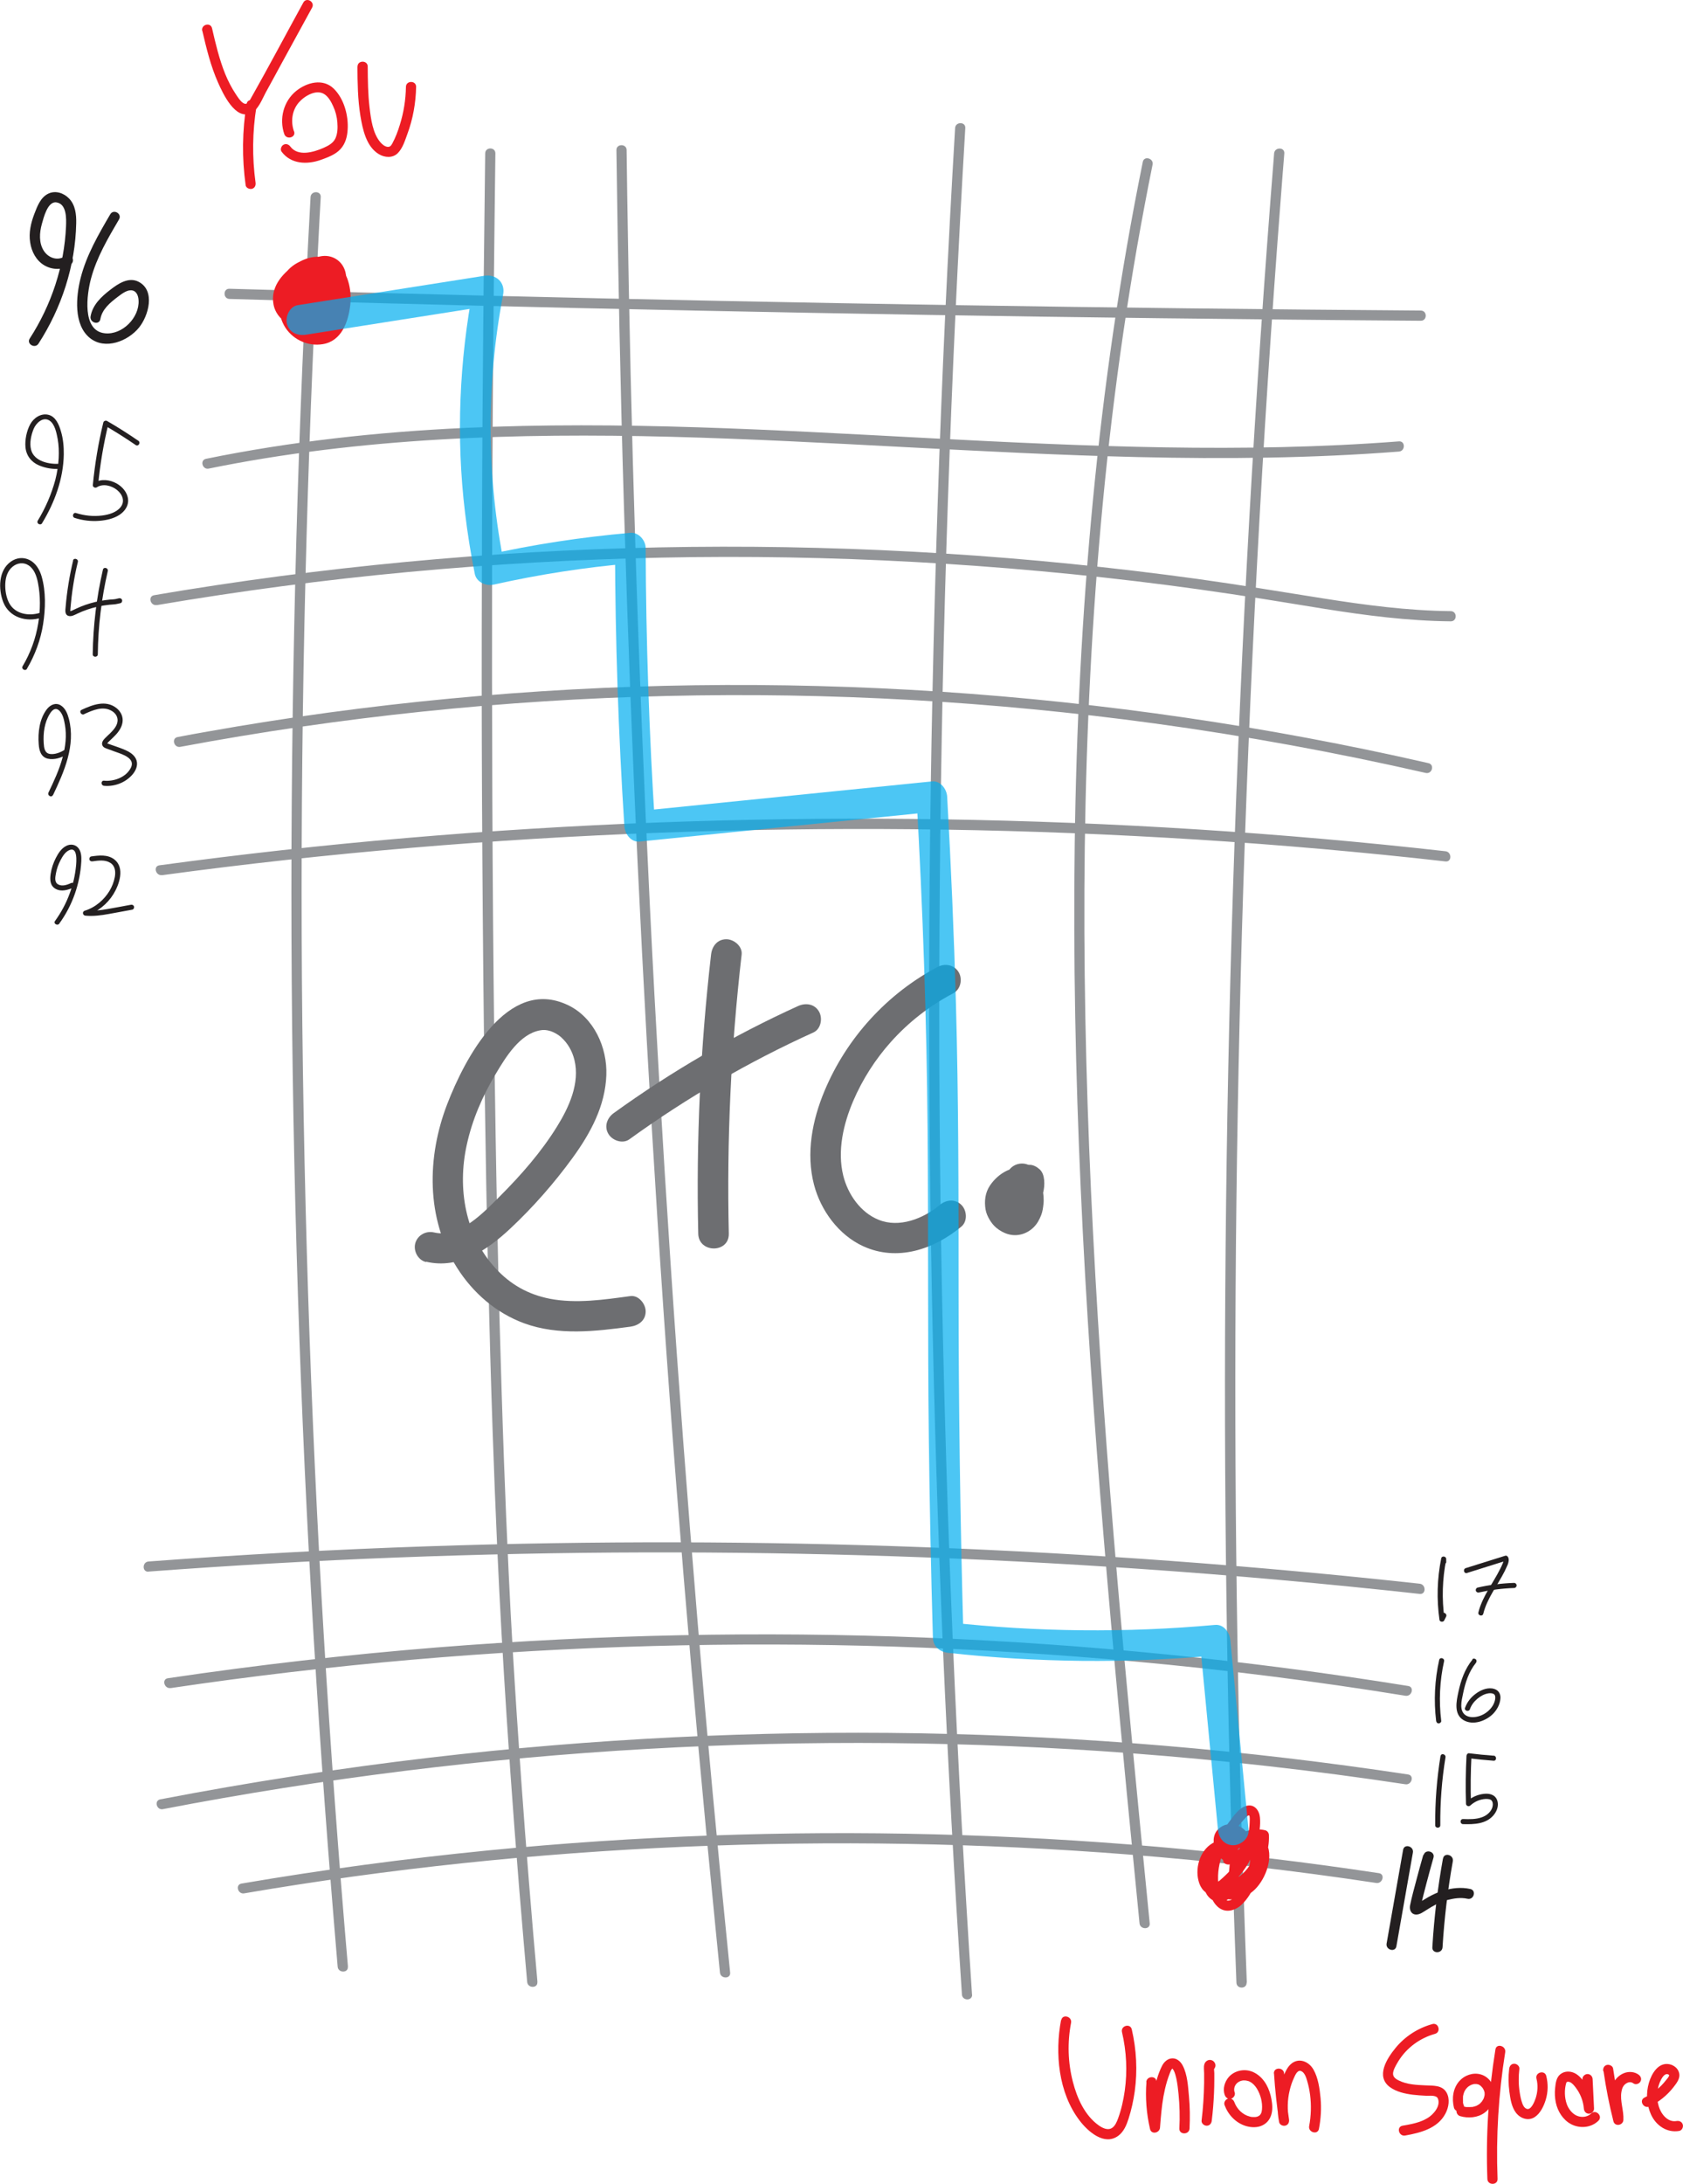 <?xml version="1.0" encoding="UTF-8"?>
<svg id="Layer_2" data-name="Layer 2" xmlns="http://www.w3.org/2000/svg" viewBox="0 0 165.18 214.19">
  <defs>
    <style>
      .cls-1 {
        fill: #6d6e71;
      }

      .cls-2 {
        fill: #231f20;
      }

      .cls-3 {
        fill: #ed1c24;
      }

      .cls-4 {
        fill: #00aeef;
      }

      .cls-5 {
        opacity: .7;
      }

      .cls-6 {
        fill: #939598;
      }
    </style>
  </defs>
  <g id="Layer_1-2" data-name="Layer 1">
    <g>
      <path class="cls-6" d="M34.15,192.89c-.93-10.75-1.71-21.51-2.36-32.28s-1.19-22.45-1.55-33.68-.59-23.42-.63-35.13.08-23.39.37-35.07.7-22.22,1.28-33.32c.07-1.36.14-2.72.22-4.08.04-.64-.96-.64-1,0-.61,11.12-1.08,22.24-1.39,33.37s-.49,23.18-.49,34.77c0,11.76.17,23.51.51,35.26s.81,22.66,1.45,33.97,1.36,21.5,2.25,32.24c.11,1.32.22,2.63.33,3.95.05.64,1.06.64,1,0h0Z"/>
      <path class="cls-6" d="M52.75,194.4c-.59-6.58-1.12-13.17-1.59-19.76-.3-4.23-.58-8.46-.83-12.69-.15-2.59-.29-5.18-.41-7.77-.17-3.57-.32-7.14-.45-10.72-.17-4.65-.31-9.31-.44-13.97-.16-5.91-.28-11.83-.38-17.74-.12-7.25-.2-14.5-.26-21.75-.06-7.78-.09-15.55-.1-23.33,0-6.82,0-13.64.04-20.47.04-8.21.11-16.42.21-24.64.03-2.17.05-4.35.08-6.52,0-.64-.99-.64-1,0-.11,8.48-.2,16.96-.26,25.44-.05,7.2-.07,14.4-.08,21.6s.01,14.56.06,21.85c.05,7.64.12,15.28.23,22.92.09,6.21.2,12.42.35,18.62.12,4.97.26,9.94.43,14.9.13,3.81.28,7.63.45,11.44.13,2.83.27,5.65.43,8.48s.32,5.37.49,8.05c.48,7.39,1.04,14.78,1.68,22.16.11,1.3.22,2.59.34,3.89.06.64,1.06.64,1,0h0Z"/>
      <path class="cls-6" d="M71.66,193.47c-1.18-11.61-2.26-23.22-3.23-34.85s-1.85-23.19-2.62-34.79-1.45-23.22-2.02-34.84-1.05-23.34-1.42-35.01-.64-23.27-.81-34.91c-.02-1.45-.04-2.9-.06-4.35,0-.64-1.01-.64-1,0,.15,11.68.39,23.36.74,35.04s.79,23.26,1.34,34.89,1.2,23.24,1.94,34.85,1.6,23.29,2.56,34.92,2,23.16,3.15,34.73c.14,1.44.29,2.88.43,4.32.06.63,1.07.64,1,0h0Z"/>
      <path class="cls-6" d="M95.4,195.63c-.75-11.34-1.37-22.7-1.86-34.06s-.86-23.28-1.09-34.93c-.23-11.96-.31-23.92-.24-35.88.07-12.31.29-24.62.67-36.93.38-12.27.91-24.53,1.6-36.79.08-1.49.17-2.99.26-4.48.04-.64-.96-.64-1,0-.73,12.25-1.3,24.52-1.71,36.78s-.68,24.61-.79,36.91c-.1,12-.06,24,.14,36,.19,11.72.52,23.45.99,35.16.46,11.36,1.05,22.72,1.77,34.06.09,1.38.18,2.76.27,4.15.04.64,1.04.64,1,0h0Z"/>
      <path class="cls-6" d="M112.84,188.64c-1.11-11.25-2.21-22.51-3.18-33.77-.97-11.29-1.8-22.59-2.38-33.91-.58-11.24-.9-22.5-.85-33.76.05-11.24.49-22.47,1.43-33.67s2.39-22.35,4.48-33.39c.25-1.33.51-2.66.78-3.99.13-.63-.84-.9-.96-.27-2.23,10.98-3.83,22.09-4.9,33.24s-1.63,22.4-1.78,33.63.08,22.58.59,33.86c.51,11.36,1.3,22.71,2.24,34.04s2.01,22.54,3.12,33.8c.14,1.4.28,2.8.41,4.19.06.63,1.06.64,1,0h0Z"/>
      <path class="cls-6" d="M122.37,194.46c-.43-11.15-.74-22.31-.92-33.47-.19-11.47-.25-22.94-.18-34.41s.28-23.46.62-35.19.85-24.12,1.49-36.18,1.41-23.9,2.33-35.83c.11-1.44.22-2.89.34-4.33.05-.64-.95-.64-1,0-.95,11.89-1.76,23.79-2.43,35.7s-1.21,24.15-1.6,36.24-.62,23.53-.73,35.3-.08,23.01.08,34.52c.15,11.2.43,22.4.83,33.59.05,1.35.1,2.71.15,4.06.02.64,1.02.64,1,0h0Z"/>
      <path class="cls-6" d="M22.52,29.32c15.2.45,30.41.83,45.62,1.14s30.42.57,45.63.75c8.56.1,17.12.19,25.68.25.64,0,.64-1,0-1-15.21-.11-30.42-.29-45.63-.53s-30.42-.55-45.62-.92c-8.56-.21-17.12-.44-25.68-.69-.64-.02-.64.98,0,1h0Z"/>
      <path class="cls-6" d="M20.48,45.96c14.92-3.04,30.21-3.51,45.39-3.12,15.28.4,30.53,1.63,45.82,1.99,8.54.2,17.09.12,25.61-.54.64-.05.64-1.05,0-1-15.32,1.18-30.69.49-46.01-.31-15.21-.8-30.45-1.72-45.68-1.01-8.52.4-17.03,1.32-25.39,3.03-.63.13-.36,1.09.27.96h0Z"/>
      <path class="cls-6" d="M15.39,59.35c8.19-1.39,16.43-2.48,24.7-3.25s16.58-1.24,24.89-1.41,16.54-.02,24.8.43,16.58,1.21,24.82,2.27c4.14.54,8.27,1.16,12.39,1.84s8.12,1.33,12.23,1.59c1.05.07,2.11.11,3.17.12.64,0,.64-.99,0-1-4.23-.04-8.43-.6-12.6-1.26s-8.18-1.33-12.28-1.9c-8.24-1.13-16.52-1.97-24.82-2.49s-16.61-.74-24.92-.65-16.62.49-24.9,1.2-16.46,1.71-24.63,3.02c-1.04.17-2.08.34-3.12.52-.63.11-.36,1.07.27.96h0Z"/>
      <path class="cls-6" d="M17.7,73.25c15.75-2.95,31.73-4.61,47.74-4.99s32,.53,47.84,2.69c8.95,1.22,17.84,2.85,26.65,4.86.63.14.89-.82.27-.96-7.91-1.81-15.88-3.3-23.9-4.47-7.95-1.16-15.95-2.01-23.97-2.54s-16.08-.74-24.13-.63-16.06.55-24.06,1.31-15.89,1.83-23.76,3.23c-.98.17-1.97.35-2.95.54-.63.12-.36,1.08.27.96h0Z"/>
      <path class="cls-6" d="M15.9,85.84c8.1-1.1,16.23-1.99,24.38-2.68s16.35-1.19,24.53-1.49,16.54-.42,24.82-.34,16.52.36,24.77.83,16.28,1.13,24.4,1.99c1.02.11,2.04.22,3.07.34.64.07.63-.93,0-1-8.14-.92-16.3-1.63-24.47-2.15s-16.58-.85-24.87-.98-16.55-.06-24.82.2-16.55.72-24.8,1.38-16.24,1.49-24.33,2.54c-.98.13-1.96.26-2.94.39-.63.09-.36,1.05.27.96h0Z"/>
      <path class="cls-6" d="M23.96,185.7c14.27-2.44,28.7-3.94,43.16-4.57,14.55-.63,29.14-.38,43.65.76,8.13.64,16.24,1.57,24.3,2.79.63.1.9-.87.27-.96-14.44-2.19-29.02-3.44-43.62-3.81-14.62-.37-29.27.15-43.83,1.58-8.1.8-16.17,1.88-24.19,3.25-.63.11-.36,1.07.27.96h0Z"/>
      <path class="cls-6" d="M15.99,177.44c15.7-3.02,31.59-5,47.55-5.91,15.82-.9,31.71-.76,47.51.43,8.99.68,17.96,1.69,26.88,3.04.63.1.9-.87.27-.96-15.88-2.41-31.92-3.76-47.98-4.04-16.01-.27-32.04.52-47.95,2.38-8.89,1.04-17.75,2.41-26.54,4.1-.63.12-.36,1.09.27.96h0Z"/>
      <path class="cls-6" d="M16.73,165.57c15.68-2.33,31.51-3.7,47.36-4.13,15.77-.43,31.57.08,47.29,1.52,8.89.81,17.75,1.93,26.56,3.36.63.1.9-.86.27-.96-15.73-2.54-31.61-4.12-47.53-4.75-15.93-.63-31.9-.3-47.79.97-8.83.71-17.64,1.72-26.41,3.02-.63.09-.36,1.06.27.96h0Z"/>
      <path class="cls-6" d="M14.57,154.14c16.2-1.21,32.45-1.84,48.7-1.88s32.5.5,48.71,1.62c9.14.63,18.26,1.45,27.36,2.45.64.07.63-.93,0-1-16.16-1.77-32.37-2.97-48.61-3.58-16.23-.61-32.49-.64-48.73-.09-9.15.31-18.29.81-27.42,1.49-.64.05-.64,1.05,0,1h0Z"/>
    </g>
    <g>
      <g>
        <path class="cls-2" d="M3.78,33.7c2.26-3.49,3.62-7.64,3.7-11.81.02-.85-.08-1.78-.7-2.42-.51-.53-1.31-.81-2.01-.49-.79.36-1.11,1.25-1.4,2-.34.89-.56,1.84-.41,2.79.13.9.59,1.79,1.4,2.26s1.84.47,2.59-.09c.51-.38.01-1.25-.5-.86-.73.55-1.67.26-2.15-.48-.5-.78-.43-1.78-.19-2.64.17-.6.56-2.23,1.42-2.11,1.03.14.98,1.61.95,2.35-.17,3.91-1.44,7.72-3.56,11-.35.54.52,1.04.86.5h0Z"/>
        <path class="cls-2" d="M10.82,21.02c-1.16,1.98-2.34,4.01-2.91,6.26-.45,1.78-.71,4.56.91,5.87,1.5,1.21,3.75.31,4.83-1.03.92-1.14,1.63-3.61-.04-4.48-1-.52-2.05.21-2.81.8-.87.67-1.71,1.46-1.91,2.59-.11.63.85.9.96.27.17-.97.95-1.61,1.7-2.18.35-.26.82-.64,1.28-.65.56,0,.75.53.77,1,.09,1.68-1.59,3.39-3.29,3.22-2.31-.22-1.78-3.87-1.38-5.36.56-2.09,1.67-3.97,2.75-5.81.33-.56-.54-1.06-.86-.5h0Z"/>
      </g>
      <g>
        <path class="cls-2" d="M2.65,65.58c.79-1.34,1.34-2.83,1.58-4.36s.28-3.19-.14-4.67c-.19-.66-.56-1.3-1.18-1.62s-1.3-.23-1.84.15c-1.23.86-1.25,2.7-.75,3.98.59,1.5,2.26,1.99,3.72,1.53.31-.1.18-.58-.13-.48-1.09.34-2.43.12-3.01-.96-.3-.57-.41-1.28-.38-1.92s.23-1.26.73-1.66c.46-.37,1.07-.45,1.57-.11.55.37.77,1.05.9,1.67.26,1.31.25,2.69.03,4.01-.24,1.48-.76,2.91-1.53,4.2-.16.28.27.53.43.25h0Z"/>
        <path class="cls-2" d="M7.18,54.97c-.36,1.5-.61,3.03-.74,4.57-.03.31-.1.76.29.87.3.08.59-.1.85-.22.65-.31,1.33-.54,2.02-.69.38-.09.77-.15,1.16-.19.19-.02.39-.02.58-.05.16-.02.31-.07.47-.1.13-.02.21-.19.17-.31-.04-.14-.17-.2-.31-.17-.12.02-.23.06-.35.08-.16.03-.32.03-.48.04-.34.03-.67.08-1,.14-.66.12-1.3.31-1.92.56-.3.12-.59.27-.88.4-.04.01-.09.03-.14.04-.04,0,.02-.02-.04,0,.02,0-.01-.02,0,0,.05.08.03,0,.04-.04,0-.1.01-.2.02-.3.06-.7.14-1.4.25-2.1.12-.8.28-1.6.47-2.38.08-.31-.41-.45-.48-.13h0Z"/>
        <path class="cls-2" d="M10.1,55.88c-.63,2.72-.96,5.5-1,8.29,0,.32.5.32.5,0,.03-2.75.36-5.48.98-8.16.07-.31-.41-.45-.48-.13h0Z"/>
      </g>
      <path class="cls-2" d="M5.2,77.99c1.1-2.31,2.24-4.89,1.56-7.49-.13-.49-.34-1.04-.8-1.32-.51-.31-1.04-.04-1.37.39-.72.95-.88,2.27-.79,3.42.04.61.21,1.26.89,1.42.64.15,1.36-.1,1.89-.43.27-.17.02-.6-.25-.43-.4.25-.93.46-1.41.4-.55-.07-.6-.61-.63-1.07-.06-.98.07-2.02.6-2.87.11-.18.26-.38.46-.45s.39.04.52.19c.32.35.42.88.5,1.33.19,1.06.06,2.15-.22,3.18-.32,1.21-.85,2.34-1.39,3.47-.14.29.29.54.43.25h0Z"/>
      <path class="cls-2" d="M8.26,70.04c.83-.38,1.86-.84,2.73-.3.33.2.57.54.55.95-.03.5-.4.9-.73,1.23-.17.17-.36.33-.52.5s-.34.4-.25.66c.08.22.28.29.48.36.28.1.57.21.85.31.64.23,1.95.62,1.47,1.56s-1.66,1.35-2.63,1.26c-.32-.03-.32.47,0,.5,1.01.1,2.08-.3,2.76-1.07.34-.38.59-.9.43-1.42-.14-.44-.52-.73-.92-.93-.5-.25-1.05-.41-1.57-.6-.08-.03-.17-.06-.25-.09-.02,0-.13-.03-.15-.06.02.04.07-.06.09-.08.05-.06.11-.11.16-.16.2-.2.42-.39.61-.6.36-.39.67-.88.67-1.43,0-.48-.25-.9-.62-1.19-1.05-.82-2.35-.31-3.41.18-.29.13-.04.57.25.43h0Z"/>
      <path class="cls-2" d="M5.82,90.58c1.29-1.77,2.04-3.91,2.16-6.1.02-.42,0-.89-.24-1.24-.29-.42-.81-.5-1.25-.27-.47.24-.78.73-1.01,1.18-.25.49-.43,1.02-.51,1.57s-.07,1.15.49,1.46,1.21.11,1.77-.14c.29-.13.04-.56-.25-.43-.38.17-.86.35-1.26.14s-.3-.71-.23-1.09c.08-.46.24-.9.46-1.31.19-.36.44-.78.83-.96.87-.4.72,1.15.68,1.56-.09.91-.3,1.82-.62,2.68-.35.96-.84,1.87-1.44,2.7-.19.26.24.51.43.25h0Z"/>
      <path class="cls-2" d="M9.08,84.48c.58-.08,1.23-.18,1.75.15.48.3.53.87.44,1.38-.18.98-.74,1.87-1.5,2.51-.43.36-.92.64-1.45.8-.28.09-.21.47.07.49.77.07,1.54-.03,2.3-.17s1.53-.28,2.29-.42c.13-.02.21-.19.17-.31-.04-.14-.17-.2-.31-.17-.75.14-1.49.28-2.24.41s-1.47.22-2.22.16l.07.49c1.11-.35,2.07-1.12,2.68-2.1.58-.94,1.15-2.59.09-3.41-.66-.5-1.51-.4-2.27-.29-.13.02-.21.19-.17.31.04.14.17.19.31.17h0Z"/>
      <g>
        <path class="cls-2" d="M4.12,51.33c1.24-2.03,2.1-4.36,2.14-6.76.01-.76-.06-1.54-.28-2.27-.19-.65-.51-1.45-1.24-1.62s-1.44.31-1.78.94-.53,1.52-.46,2.25c.08.83.58,1.46,1.34,1.78.64.27,1.38.39,2.08.33.32-.03.32-.53,0-.5-1.03.09-2.57-.2-2.87-1.37-.17-.65,0-1.43.25-2.04.23-.56.91-1.24,1.56-.82.53.35.69,1.23.8,1.8.11.62.13,1.25.1,1.87-.04.72-.15,1.44-.33,2.14-.38,1.41-.96,2.75-1.72,4-.17.28.26.53.43.25h0Z"/>
        <path class="cls-2" d="M13.56,43.22c-.99-.68-2.01-1.33-3.05-1.93-.14-.08-.33,0-.37.15-.49,2.02-.83,4.07-1.03,6.14-.02.19.23.31.38.22.61-.4,1.46-.18,2,.26s.8,1.12.34,1.69c-.42.52-1.16.73-1.8.81-.86.11-1.73.02-2.56-.24-.31-.1-.44.39-.13.48.78.25,1.62.35,2.44.28.68-.06,1.39-.21,1.97-.6.5-.34.88-.87.82-1.5-.06-.67-.55-1.24-1.12-1.56-.66-.37-1.54-.49-2.2-.06l.38.22c.19-2.02.53-4.03,1.01-6.01l-.37.15c1.04.61,2.06,1.25,3.05,1.93.27.18.52-.25.25-.43h0Z"/>
      </g>
    </g>
    <g>
      <g>
        <path class="cls-2" d="M137.71,181.43c-.54,3.06-1.08,6.13-1.62,9.19-.11.63.85.9.96.27.54-3.06,1.08-6.13,1.62-9.19.11-.63-.85-.9-.96-.27h0Z"/>
        <path class="cls-2" d="M139.69,181.93c-.24.82-.46,1.64-.68,2.47s-.45,1.65-.62,2.49c-.08.42.11.88.6.89.39,0,.71-.27,1.03-.46.64-.4,1.29-.79,2.03-.97.66-.16,1.3-.27,1.98-.12.63.14.9-.83.27-.96-.91-.2-1.8-.09-2.68.17-.51.15-1,.38-1.46.64-.23.13-.45.27-.67.4-.1.07-.21.13-.31.2-.06.04-.12.08-.18.11-.07.04.13,0-.01,0l.25.07h.02c.04.09.09.16.13.23,0,.11,0,.1.02-.03.01-.05.02-.1.04-.15.02-.1.05-.2.07-.3.05-.22.11-.43.16-.65.1-.41.21-.83.32-1.24.22-.84.45-1.68.69-2.52.18-.62-.79-.88-.96-.27h0Z"/>
        <path class="cls-2" d="M141.62,182.29c-.52,2.88-.87,5.78-1.04,8.7-.04.64.96.64,1,0,.17-2.83.51-5.65,1.01-8.44.11-.63-.85-.9-.96-.27h0Z"/>
      </g>
      <g>
        <path class="cls-2" d="M141.38,172.23c-.36,2.24-.54,4.51-.52,6.79,0,.32.5.32.5,0-.02-2.23.15-4.46.51-6.66.05-.31-.43-.45-.48-.13h0Z"/>
        <path class="cls-2" d="M146.6,172.2c-.81-.06-1.62-.14-2.42-.24-.14-.02-.24.13-.25.25-.08,1.56-.1,3.13-.05,4.69,0,.22.27.33.43.18.41-.38.94-.61,1.5-.64.24,0,.53,0,.64.24.1.2.07.44,0,.64-.16.44-.58.77-1.02.92-.59.21-1.23.19-1.84.17-.32,0-.32.49,0,.5,1.08.03,2.31,0,3.04-.93.31-.39.49-.93.31-1.42-.21-.55-.76-.68-1.3-.62-.64.07-1.23.34-1.7.77l.43.18c-.05-1.56-.03-3.13.05-4.69l-.25.25c.81.1,1.61.18,2.42.24.32.02.32-.48,0-.5h0Z"/>
      </g>
      <g>
        <path class="cls-2" d="M141.25,162.81c-.44,1.96-.54,3.98-.3,5.97.02.13.1.25.25.25.12,0,.27-.12.25-.25-.24-1.95-.15-3.92.28-5.84.07-.31-.41-.45-.48-.13h0Z"/>
        <path class="cls-2" d="M144.51,162.78c-.74.91-1.13,2.02-1.37,3.15-.2.92-.48,2.2.5,2.78.93.55,2.19.09,2.9-.62.35-.36.62-.83.7-1.33.05-.29.03-.59-.16-.83-.16-.2-.4-.3-.65-.33-.57-.07-1.15.19-1.59.52-.48.35-.85.82-1.05,1.38-.11.3.38.43.48.13.14-.4.4-.74.72-1.01s.7-.48,1.1-.54c.16-.02.36-.02.5.06.17.1.18.29.16.47-.05.39-.25.76-.52,1.04-.3.32-.68.56-1.1.68-.38.11-.84.14-1.2-.05-.77-.41-.48-1.48-.34-2.16.22-1.08.56-2.15,1.26-3.02.08-.1.1-.25,0-.35-.09-.09-.27-.11-.35,0h0Z"/>
      </g>
      <g>
        <path class="cls-2" d="M141.94,153.18v-.27c0-.28-.43-.35-.49-.07-.4,1.99-.46,4.03-.17,6.04.03.21.37.24.46.06.06-.13.13-.25.19-.38.14-.29-.29-.54-.43-.25-.06.13-.13.25-.19.38l.46.06c-.27-1.92-.21-3.88.17-5.78l-.49-.07v.27c0,.32.49.32.5,0h0Z"/>
        <path class="cls-2" d="M144,154.27l3.86-1.21-.31-.17c.07.17-.02.35-.09.51-.07.17-.15.34-.24.51-.17.34-.36.67-.56,1.01-.39.66-.8,1.31-1.12,2-.18.39-.34.8-.44,1.22-.08.31.4.45.48.13.38-1.53,1.4-2.78,2.1-4.17.1-.21.2-.42.29-.63.09-.23.15-.48.06-.71-.05-.12-.17-.22-.31-.17l-3.86,1.21c-.31.1-.18.58.13.48h0Z"/>
        <path class="cls-2" d="M145.15,156.19c1.13-.25,2.29-.4,3.45-.44.13,0,.25-.11.25-.25s-.11-.25-.25-.25c-1.2.04-2.41.19-3.58.46-.13.03-.21.18-.17.31.04.14.18.2.31.17h0Z"/>
      </g>
    </g>
    <g>
      <path class="cls-1" d="M41.83,123.75c3.21.75,6.02-1.16,8.25-3.25s4.28-4.42,6.09-6.9,3.23-5.14,3.34-8.15c.1-2.71-1.22-5.66-3.77-6.87-5.95-2.84-10.15,5.31-11.84,9.69-2.01,5.2-2.1,11.23.95,16.06,1.57,2.48,3.83,4.44,6.6,5.46,3.34,1.22,6.99.79,10.42.33.8-.11,1.5-.61,1.5-1.5,0-.73-.69-1.61-1.5-1.5-2.58.35-5.32.76-7.91.26-2.13-.42-3.87-1.4-5.33-2.99-2.97-3.23-3.76-7.83-2.82-12.1.54-2.48,1.55-4.8,2.85-6.97.99-1.67,2.36-3.9,4.33-4.26.36-.07.64-.05,1.04.07.3.09.77.35,1.02.58.68.61,1.11,1.37,1.33,2.26.55,2.27-.54,4.64-1.71,6.52-1.54,2.49-3.51,4.74-5.58,6.81-1.59,1.59-3.98,4.17-6.48,3.58-.79-.19-1.62.25-1.85,1.05-.21.76.26,1.66,1.05,1.85h0Z"/>
      <path class="cls-1" d="M61.76,111.75c5.66-4.09,11.72-7.61,18.08-10.49.74-.34.92-1.4.54-2.05-.44-.76-1.31-.87-2.05-.54-6.36,2.89-12.42,6.41-18.08,10.49-.66.47-.98,1.31-.54,2.05.38.65,1.39,1.01,2.05.54h0Z"/>
      <path class="cls-1" d="M69.79,93.62c-1.05,9.09-1.47,18.24-1.26,27.38.04,1.93,3.04,1.93,3,0-.21-9.14.21-18.3,1.26-27.38.09-.81-.76-1.5-1.5-1.5-.89,0-1.41.69-1.5,1.5h0Z"/>
      <path class="cls-1" d="M92.04,94.83c-4.97,2.62-8.94,6.97-11.11,12.15-1.21,2.88-1.84,6.13-1.04,9.21.66,2.53,2.42,4.94,4.83,6.04,3.35,1.53,6.94.31,9.64-1.93.62-.52.54-1.59,0-2.12-.62-.62-1.5-.52-2.12,0-1.63,1.36-4,2.28-6.02,1.45-1.76-.71-3-2.48-3.46-4.33-.6-2.44.02-5.08.99-7.34.9-2.09,2.15-4.05,3.67-5.75,1.75-1.96,3.81-3.56,6.14-4.79.72-.38.93-1.37.54-2.05-.42-.73-1.33-.92-2.05-.54h0Z"/>
      <path class="cls-1" d="M100.26,117.1s0-.08,0-.12l-.05.4c.01-.08.03-.15.06-.22l-.15.36c.03-.07.07-.13.12-.19l-.23.3c.05-.06.1-.11.16-.16l-.3.23c.1-.07.2-.13.31-.18l-.36.15c.11-.04.23-.07.35-.09l-.4.05c.11-.01.21-.01.32,0l-.4-.05c.09.01.17.04.26.07l-.36-.15c.07.03.13.07.2.12l-.3-.23c.05.04.09.09.14.14l-.23-.3c.05.08.1.16.13.24l-.15-.36c.05.14.09.29.11.44l-.05-.4c.04.33.05.67,0,1l.05-.4c-.03.23-.09.45-.18.66l.15-.36c-.06.12-.12.24-.2.35l.23-.3c-.07.09-.15.17-.24.25l.3-.23c-.08.06-.17.11-.26.15l.36-.15c-.09.04-.18.06-.28.08l.4-.05c-.09.01-.18.01-.27,0l.4.05c-.11-.02-.21-.04-.31-.08l.36.15c-.12-.05-.22-.11-.32-.19l.3.23c-.12-.09-.22-.2-.31-.31l.23.3c-.1-.13-.18-.28-.25-.43l.15.36c-.06-.16-.11-.32-.13-.48l.05.4c-.01-.13-.01-.26,0-.4l-.05.4c.02-.14.06-.27.12-.39l-.15.36c.07-.16.16-.31.27-.46l-.23.3c.12-.15.26-.29.42-.41l-.3.23c.22-.17.46-.3.71-.41l-.36.15c.35-.15.71-.24,1.08-.3l-.4.05c.07,0,.15-.02.22-.03l-1.5-1.5c.02.21.02.41,0,.62l.05-.4c-.04.26-.11.51-.21.75l.15-.36c-.1.22-.22.43-.37.63l.23-.3c-.15.19-.32.36-.51.52l.3-.23c-.18.14-.37.25-.58.34l.36-.15s-.07.03-.1.04l1.46.39s-.06-.06-.09-.1l.23.3c-.05-.07-.09-.14-.13-.22l.15.36c-.04-.09-.06-.18-.08-.28l.05.4c-.01-.11-.01-.22,0-.34l-.05.4c.02-.14.06-.28.11-.42l-.15.36c.06-.14.13-.26.22-.38l-.23.3c.08-.1.17-.2.27-.28l-.3.23c.09-.07.18-.13.29-.17l-.36.15c.09-.04.18-.06.28-.08l-.4.05c.1-.01.2-.01.29,0l-.4-.05s.09.02.13.03l-1.1-1.45c0,.15,0,.29-.03.44l.05-.4c-.04.27-.11.54-.22.79l.15-.36c-.1.23-.23.45-.38.66l.23-.3c-.1.13-.22.26-.34.38l2.36.3s-.03-.06-.04-.1l.15.36c-.06-.16-.11-.33-.14-.51l.05.4c-.03-.21-.03-.42,0-.63l-.05.4c.03-.23.09-.45.18-.66l-.15.36c.09-.19.19-.37.32-.54l-.23.3c.11-.14.23-.26.37-.37l-.3.23c.09-.07.19-.14.29-.19l-.36.15h.03c-.13.01-.27.03-.4.05h.03c-.13-.02-.27-.03-.4-.05h.02c-.12-.04-.24-.09-.36-.14h.02c-.1-.06-.2-.14-.3-.22l.02.02-.23-.3s.02.03.03.05l-.15-.36s.02.06.03.1l-.05-.4s0,.04,0,.07l.05-.4s0,.04-.02.06l.15-.36-.02.03.23-.3-.02.02.3-.23-.03.02.36-.15h-.03c.13,0,.27-.02.4-.04-.03,0-.06,0-.08,0l.4.05h-.04c.12.04.24.09.36.14-.03,0-.05-.02-.07-.04l.3.23s-.04-.04-.06-.06l.23.3s-.03-.05-.04-.08l.15.36s-.02-.06-.03-.09l.05.4s0-.06,0-.09l-.05.4s0-.06.02-.09c.22-.75-.27-1.67-1.05-1.85s-1.61.24-1.85,1.05.12,1.71.84,2.13c.93.54,2.18.08,2.47-.97.21-.74-.11-1.58-.78-1.97-.51-.29-1.12-.27-1.62.01-.22.12-.42.29-.61.44-.57.48-1,1.22-1.17,1.94-.09.38-.15.79-.11,1.18.05.55.16.96.4,1.46.19.42.67.66,1.1.72.48.06.91-.08,1.26-.41.9-.86,1.41-2.09,1.41-3.33,0-.65-.46-1.29-1.1-1.45-1.23-.31-2.45.31-3.08,1.38s-.56,2.44.31,3.36c.34.36.98.57,1.46.39.55-.21.96-.45,1.41-.82.33-.28.61-.63.84-1,.45-.73.71-1.67.63-2.52-.04-.39-.14-.78-.44-1.06-.28-.25-.67-.48-1.06-.44-.78.07-1.47.25-2.18.58-.66.32-1.22.83-1.63,1.43-.48.71-.58,1.54-.44,2.37.06.34.21.69.39.99s.39.57.65.79c.71.59,1.6.9,2.52.64.44-.12.85-.37,1.17-.69.34-.34.54-.72.72-1.16.14-.35.19-.71.23-1.09.03-.25.03-.5.01-.75-.04-.55-.13-1.05-.39-1.54-.19-.36-.52-.68-.88-.89-1.62-.92-3.9.25-3.91,2.16,0,.78.69,1.54,1.5,1.5s1.5-.66,1.5-1.5h0Z"/>
    </g>
    <g>
      <path class="cls-3" d="M29.67,28.99c-.19-.08-.11-.14.06.09l-.05-.05c-.1-.11-.07-.07.1.14,0-.04-.14-.29-.02-.01.11.25.02.02,0-.03-.08-.27,0,.38.02.1v-.07c.01-.16,0-.1-.02.18.02-.02.04-.14.04-.16.06-.15.04-.11-.05.12.03-.05.06-.1.09-.15l.05-.07c.09-.13.07-.1-.08.09.03-.01.1-.12.12-.13.12-.13.25-.26.38-.38.04-.04.09-.08.14-.12l.07-.06c.12-.1.1-.08-.08.06.03.02.42-.27.48-.31l.08-.04c.15-.07.11-.06-.11.04.06,0,.2-.07.26-.09.04-.01.34-.08.06-.02-.26.06,0,.02.06.01.31-.01-.36-.07-.06,0s-.3-.16-.05-.01c.14.08-.01.08-.11-.09.04.03.08.07.12.11.1.12.07.08-.08-.12.04.11.14.25.21.35-.21-.32-.08-.19-.03-.05.03.08.05.16.07.24.02.07.03.13.04.2v.04c.03.17.03.14,0-.09.04.04.02.26.03.31,0,.12,0,.24,0,.36,0,.09,0,.17,0,.26v.1c-.03.17-.02.14.01-.09.03.12-.07.38-.1.51-.02.07-.21.55-.18.58-.05-.06.15-.29.04-.1-.03.06-.06.11-.09.16-.09.13-.06.11.08-.08l-.06.07c-.11.11-.08.09.1-.06.01,0-.16.09-.16.09l.19-.08c-.06.02-.12.04-.18.05-.29.1.34.01.03,0-.05,0-.32-.03-.04.01s.01,0-.04-.01c-.07-.02-.16-.07-.23-.07.23.1.28.12.14.05-.04-.02-.07-.04-.11-.06-.05-.03-.12-.09-.17-.11l.17.14s-.08-.07-.12-.11c-.04-.04-.12-.16-.17-.18.02,0,.21.31.08.11-.04-.07-.09-.14-.13-.21l-.04-.07c-.07-.14-.05-.1.05.13,0-.06-.04-.12-.06-.18-.02-.06-.03-.12-.04-.18-.03-.16-.02-.12.01.12.04-.09,0-.35,0-.46,0-.33-.09.35,0,.03.02-.09.04-.18.07-.27.02-.07.05-.15.08-.22.06-.2-.18.33-.02.06.05-.08.09-.16.14-.24.02-.04.24-.37.09-.14s.03-.02.05-.05c.06-.07.12-.13.19-.19s.13-.12.2-.18c.13-.12.06.04-.09.07.06-.01.17-.12.22-.15.08-.05.15-.1.23-.14.05-.03.11-.06.16-.09.05-.03.11-.05.16-.08.15-.07.11-.05-.11.04.08-.02.19-.07.26-.1.21-.1-.04,0-.11,0-.37,0-.67-.21-.85-.51.14.23-.13-.37-.05-.1s0-.32-.02-.14c0,.06,0,.12,0,.18,0,.08-.03.17-.02.25.04-.25.04-.3.02-.14,0,.04-.02.09-.02.13-.03.16-.07.32-.12.47-.03.08-.07.17-.09.25.06-.3.11-.23.04-.12-.04.07-.08.15-.13.23l-.05.07c-.09.13-.06.1.08-.1-.05.02-.11.12-.15.16-.25.24.26-.14.02,0-.07.04-.14.08-.21.12-.25.15.28-.09.1-.04-.06.02-.13.04-.19.06-.28.09.38,0,.09,0-.04,0-.2.03-.23,0-.01-.01.41.1.17.02l-.07-.02c-.15-.05-.1-.02.14.07-.05-.02-.09-.05-.14-.07-.13-.09-.09-.05.12.1,0-.02-.1-.1-.11-.11l.14.19s-.05-.08-.08-.13c-.15-.23.1.35.03.08-.01-.05-.02-.1-.04-.15-.08-.27,0,.38.01.1,0-.07.02-.17,0-.23.05.27-.06.32-.01.13.02-.09.06-.17.08-.26-.06.34-.11.24-.01.08.02-.04.17-.28.03-.05-.13.21,0,0,.05-.04l.06-.06c.12-.1.08-.08-.11.07.12-.05.24-.16.36-.22l.08-.04c.14-.07.1-.05-.12.05.09,0,.23-.08.33-.1.06-.01.11-.03.17-.04l.08-.02c.16-.03.11-.02-.15.02.04,0,.2,0,.24,0-.13.04-.33-.06-.45-.12-.2-.11-.33-.3-.41-.51.11.28,0-.35-.01-.05-.01.21,0,.43,0,.64,0,.07,0,.26-.03.32l.03-.19c0,.05-.02.11-.03.16-.03.19-.08.38-.13.57-.04.15-.11.3-.14.45l.08-.19c-.02.06-.05.11-.08.16-.03.05-.06.1-.09.16-.09.13-.06.1.08-.09-.01,0-.13.13-.12.13-.12.1-.08.08.1-.08-.05.03-.1.06-.15.08l.2-.09c-.05.02-.11.03-.16.04l.23-.04c-.16,0-.11,0,.15.03-.29-.06.3.18.06.03.2.16.24.19.13.09.14.2.18.25.12.15-.1-.19.03-.08.03.11-.02-.05-.03-.1-.05-.15-.03-.16-.03-.1.02.16v-.08c0-.16,0-.11-.04.15.04-.06.05-.2.07-.27.07-.31-.17.29,0,.02.06-.09.1-.19.16-.28.04-.07.09-.13.13-.19.09-.13.07-.1-.06.08.04-.05.08-.1.13-.15.13-.15.26-.3.4-.44s.28-.28.43-.41c.07-.07.15-.13.23-.19.13-.1.1-.08-.08.06.14-.08.1-.07-.12.03l-1.29-.55-.15-.56s0,.1,0,.15c-.01.14,0,.1.02-.14-.07.15-.07.38-.12.55-.02.09-.05.18-.08.27-.03.09-.13.25-.13.35,0-.03.16-.33.04-.1-.06.11-.11.22-.17.33-.09.16-.2.32-.3.47-.18.27.23-.25,0,0-.04.05-.08.09-.12.14-.19.19-.06.13.41-.2h.8l-.07-.02.66.39-.05-.05.39.66c.02.28.03.33.03.16l-.02.21s.09-.45.04-.18c-.05.12-.05.12,0,0,.02-.04.05-.08.07-.13.05-.08.1-.16.16-.24.22-.31-.19.19,0-.01.04-.04.17-.15.18-.18l-.17.13s.09-.06.14-.09l-.21.09c.16-.04.11-.03-.17.02-.26-.05-.34-.06-.22-.02.11.03.05,0-.19-.08-.21-.12-.37-.35-.44-.58-.1-.35,0-.77.25-1.03.12-.12.26-.21.42-.25l-.07.02c.28-.03.34-.04.19-.04l.26.03c.22.1.26.12.12.04l-.07-.05c.19.15.22.17.11.06-.03-.03-.06-.06-.09-.1-.07-.08-.13-.16-.2-.24-.5-.61-1.61-.56-2.12,0-.59.65-.53,1.47,0,2.12s1.23,1.12,2.1,1.12c1.06,0,2.13-.91,2.07-2.02s-.99-2.01-2.11-1.99c-.99.02-1.69.62-2.25,1.38-.45.61-.81,1.39-.77,2.16.04.83.6,1.5,1.44,1.61.66.09,1.23-.25,1.64-.74.89-1.07,1.58-2.45,1.61-3.87.03-1.27-1.18-2.32-2.44-1.86-.72.26-1.33.84-1.85,1.4s-.96,1.13-1.25,1.8c-.35.84-.36,1.73.04,2.56s1.24,1.33,2.13,1.36c.82.03,1.65-.38,2.16-1s.8-1.34.96-2.1c.17-.82.25-1.67.12-2.51-.17-1.06-1.11-1.72-2.14-1.74-.71-.01-1.47.23-2.1.56-1.38.74-2.11,2.23-1.82,3.77.15.77.64,1.43,1.29,1.86s1.54.51,2.31.35c1.43-.3,2.42-1.55,2.79-2.9.18-.68.3-1.45.13-2.14-.28-1.14-1.34-1.81-2.5-1.56-.61.13-1.25.45-1.76.81-.63.44-1.15.94-1.57,1.59-.82,1.28-.94,3-.21,4.35s2.31,2.12,3.84,1.85c1.81-.31,2.47-2.17,2.66-3.77.16-1.35-.11-3.02-1.14-4-1.24-1.18-3.01-.95-4.31,0s-2.39,2.22-2.07,3.91c.13.7.64,1.44,1.3,1.73.39.17.73.27,1.16.15.35-.1.73-.36.9-.69.34-.65.23-1.72-.54-2.05h0Z"/>
      <g>
        <path class="cls-3" d="M19.86,3.03c.4,1.72.82,3.45,1.54,5.07.46,1.03,1.69,3.74,3.24,2.99.73-.36,1.07-1.33,1.43-2,.52-.95,1.04-1.89,1.55-2.84,1-1.83,2.01-3.67,3.01-5.5.31-.56-.55-1.07-.86-.5-1.72,3.13-3.39,6.29-5.15,9.4-.17.31-.36.71-.76.45-.3-.2-.51-.56-.71-.85-.42-.63-.76-1.3-1.05-2-.58-1.44-.94-2.96-1.29-4.48-.15-.63-1.11-.36-.96.27h0Z"/>
        <path class="cls-3" d="M24.2,10.19c-.43,2.65-.46,5.32-.09,7.98.04.27.38.41.62.35.29-.08.39-.35.35-.62-.34-2.47-.31-4.99.09-7.45.1-.63-.86-.9-.96-.27h0Z"/>
        <path class="cls-3" d="M28.85,12.88c-.33-.95-.2-2.04.47-2.82.54-.63,1.74-1.37,2.55-.8.39.27.64.74.83,1.16.23.49.37,1.04.41,1.58s.03,1.09-.19,1.57-.71.73-1.18.94c-.94.41-2.48.88-3.24-.13-.16-.22-.43-.32-.68-.18-.22.12-.34.47-.18.68.92,1.23,2.5,1.28,3.85.8.67-.24,1.44-.52,1.93-1.06s.66-1.22.7-1.91c.09-1.37-.35-3.03-1.37-4.02-1.06-1.03-2.64-.61-3.68.23-1.24,1-1.69,2.73-1.17,4.23.21.6,1.18.34.96-.27h0Z"/>
        <path class="cls-3" d="M35.08,6.51c.01,1.62.03,3.24.29,4.84.22,1.32.57,3.04,1.83,3.78.56.33,1.32.39,1.82-.09s.73-1.27.96-1.89c.55-1.48.83-3.06.86-4.63.01-.64-.99-.64-1,0-.02,1.27-.22,2.52-.6,3.73-.19.62-.42,1.24-.73,1.81-.12.22-.23.38-.5.34s-.51-.25-.68-.45c-.75-.87-.93-2.31-1.06-3.41-.16-1.33-.17-2.67-.18-4.01,0-.64-1-.64-1,0h0Z"/>
      </g>
    </g>
    <g>
      <path class="cls-3" d="M121.01,182.51c.25-.69.57-1.64,1.39-1.83.98-.23,1.19,1.01,1.09,1.7-.18,1.3-1.1,2.89-2.57,2.92-.58.01-1.2-.2-1.58-.65-.49-.59-.35-1.4.04-2,.46-.72,1.25-1.17,1.99-1.57s1.63-.82,2.51-.61l-.37-.48c.08,1.85-.97,3.78-2.7,4.54-.39.17-.92.31-1.33.12-.43-.2-.54-.73-.45-1.16.21-.97,1.34-1.62,2.15-2.02.35-.17,1.01-.55,1.34-.16.27.33.2.92.16,1.31-.11,1.04-.49,2.04-1.07,2.9-.23.35-.61.89-1.08.89s-.72-.6-.82-.98c-.26-.96-.19-2,.07-2.96.27-1.02.76-1.96,1.36-2.83.28-.41.59-.79.93-1.16.07-.07.4-.49.53-.42.09.05.05.57.05.64-.04,1.97-.94,3.89-2.37,5.22-.27.25-.84.85-1.24.86-.46,0-.54-.8-.54-1.14-.01-.86.5-2.11,1.49-2.19s.68,2.06.54,2.62c-.1.39-.3,1.21-.67,1.44-.54.33-.75-.73-.78-1.05-.09-1.06.28-2.16.99-2.96.31-.35.8-.83,1.31-.85.29-.01.54.16.41.45-.11.24-.41.5-.65.59-.57.2-.93-.51-1.02-.97-.1-.49.21-.79.69-.81s.8.31.95.73c.08.25.11.52.08.78,0,.09-.03.17-.05.26-.02.08-.04.16-.07.23-.07.11-.08.12-.02.04-.42-.49-1.12.22-.71.71.52.61,1.35.3,1.64-.35.28-.62.29-1.42.05-2.05-.47-1.24-2.11-1.86-3.13-.84-1.08,1.07,0,3.46,1.53,3.31.72-.07,1.45-.68,1.7-1.35.27-.72-.2-1.45-.92-1.66-1.5-.44-2.9,1.34-3.39,2.53s-.77,3.37.57,4.13c1.79,1.02,2.56-1.91,2.65-3.12.05-.73.03-1.68-.46-2.27s-1.3-.63-1.97-.34c-1.4.61-2,2.41-1.63,3.82.18.71.67,1.4,1.48,1.32.76-.07,1.47-.74,2-1.25,1.12-1.08,1.93-2.5,2.31-4,.18-.73.31-1.53.24-2.28-.06-.68-.53-1.34-1.3-1.15s-1.27.99-1.71,1.56c-.51.67-.96,1.39-1.31,2.15-.67,1.48-1,3.16-.61,4.76.16.68.53,1.4,1.19,1.7s1.42.02,1.94-.47c1.17-1.11,1.81-2.97,1.87-4.55.02-.64-.11-1.36-.63-1.79-.65-.55-1.48-.28-2.17.03-1.33.6-3.02,1.75-2.9,3.42.05.71.42,1.36,1.09,1.65s1.49.15,2.16-.15c1.36-.61,2.39-1.85,2.91-3.23.26-.7.38-1.45.35-2.2,0-.21-.15-.43-.37-.48-.97-.23-1.9.03-2.78.45s-1.75.9-2.4,1.61c-1.13,1.22-1.35,3.17.14,4.2,1.29.89,2.98.6,4.06-.48s1.92-3.33.98-4.74c-.54-.82-1.5-1.1-2.39-.68-.96.45-1.37,1.45-1.71,2.39-.22.61.75.87.96.27h0Z"/>
      <g>
        <path class="cls-3" d="M104.14,198.12c-.62,3.25-.26,7.14,1.81,9.85.81,1.07,2.42,2.52,3.8,1.51.55-.4.82-1.07,1.02-1.7.28-.87.47-1.76.6-2.66.28-2.03.17-4.09-.29-6.08-.15-.63-1.11-.36-.96.27.44,1.88.54,3.84.27,5.75-.13.91-.33,1.83-.65,2.7-.12.33-.29.75-.6.95-.43.27-.94,0-1.3-.25-1.38-.98-2.13-2.68-2.54-4.27-.49-1.89-.55-3.87-.18-5.79.12-.63-.84-.9-.96-.27h0Z"/>
        <path class="cls-3" d="M112.52,204.2c-.12,1.55,0,3.1.35,4.61.13.58.94.4.98-.13.08-1.03.16-2.06.34-3.07.09-.49.2-.97.34-1.45.08-.25.16-.51.26-.76.07-.17.13-.39.27-.51.05-.05-.03-.05.02.01.05.07.1.13.14.21.11.23.17.49.23.73.11.51.17,1.03.22,1.55.11,1.12.14,2.25.08,3.37-.03.64.97.64,1,0,.05-1.06.04-2.12-.06-3.18-.09-.98-.15-2.09-.6-2.97-.19-.38-.55-.73-1-.73s-.81.31-1.02.7c-.44.85-.68,1.83-.85,2.76-.2,1.1-.29,2.22-.38,3.34l.98-.13c-.33-1.43-.43-2.88-.32-4.34.05-.64-.95-.64-1,0h0Z"/>
        <path class="cls-3" d="M118.93,207.99c.11-.89.18-1.79.22-2.69.02-.44.03-.88.03-1.32,0-.21,0-.42,0-.64,0-.18-.06-.49,0-.63l-.13.22.05-.04-.49.13h.03c-.1-.07-.2-.15-.3-.22l-.03-.06v-.27.02c.15-.12.31-.24.47-.37h-.03c-.64-.02-.64.98,0,1h.03c.24,0,.4-.16.48-.37.11-.26-.06-.57-.3-.67-.32-.14-.67.06-.76.39-.08.27-.02.59-.02.87,0,.32,0,.64,0,.95-.02,1.24-.1,2.47-.25,3.7-.03.27.25.5.5.5.3,0,.47-.23.5-.5h0Z"/>
        <path class="cls-3" d="M140.58,198.52c-1.41.39-2.69,1.21-3.62,2.35-.85,1.04-1.96,2.78-.55,3.83.64.47,1.48.65,2.25.75.43.05.87.08,1.3.1.35.02,1.02-.1,1.17.29.28.73-.45,1.55-1.01,1.89-.74.46-1.62.61-2.47.76-.63.12-.36,1.08.27.96,1.5-.27,3.18-.69,3.95-2.16.32-.61.45-1.42.11-2.04-.43-.77-1.34-.68-2.1-.72-.87-.04-1.8-.08-2.6-.48-.41-.2-.66-.44-.52-.91.1-.36.32-.7.51-1.02.81-1.29,2.1-2.23,3.57-2.64.62-.17.36-1.14-.27-.96h0Z"/>
        <path class="cls-3" d="M143.64,206.46c-.02-.07-.03-.15-.05-.22,0-.02-.02-.13,0-.04,0-.03,0-.07,0-.1-.01-.15,0-.3,0-.45s-.01.05,0-.04c0-.03.01-.07.02-.1.02-.07.03-.15.06-.22,0-.03.07-.18.04-.11.03-.08.07-.15.12-.22.02-.03.04-.07.07-.1.04-.06-.05.05,0,0,.04-.05.09-.1.14-.15.02-.02.15-.12.07-.06.06-.04.12-.08.19-.12.03-.02.07-.03.1-.05.07-.04-.07.02,0,0,.06-.02.13-.04.19-.06.03,0,.06-.01.09-.02-.09.02-.03,0,0,0,.07,0,.15,0,.22,0,.13,0-.06-.02.02,0,.03,0,.06.01.09.02.04,0,.07.02.11.03.02,0,.08.04,0,0,.05.03.1.05.15.09.02.02.05.03.07.05-.08-.06.02.02.03.04.03.03.05.05.08.08,0,.01.07.08.03.03-.04-.06.04.06.04.06.02.02.03.05.05.08.02.03.08.17.05.08.03.07.05.14.07.21,0,.03.01.06.02.09.03.13,0-.06,0,.02,0,.07,0,.13,0,.2,0,.02-.01.1,0,0,0,.03-.01.06-.02.09-.02.08-.04.15-.06.22-.03.09-.01.03,0,0-.02.04-.03.07-.05.1-.03.06-.07.12-.11.18,0,.01-.06.08,0,.01-.02.02-.04.05-.06.07-.05.06-.11.11-.16.17-.02.02-.05.04-.07.06.07-.06-.03.02-.05.03-.07.04-.14.08-.21.12-.14.07.04-.01-.05.02-.04.02-.08.03-.12.04-.08.03-.17.04-.25.06-.16.04.05,0-.05,0-.05,0-.1,0-.15.01-.09,0-.17,0-.26,0-.03,0-.07,0-.1,0-.04,0-.03,0,0,0-.03,0-.05,0-.08-.01-.09-.02-.19-.04-.28-.07-.25-.07-.56.09-.62.35s.08.54.35.62c.79.23,1.71.16,2.39-.33.64-.46,1.09-1.22,1-2.03s-.61-1.53-1.4-1.74c-.74-.2-1.57.09-2.07.66-.63.71-.75,1.71-.53,2.61.06.25.36.43.62.35s.42-.34.35-.62h0Z"/>
        <path class="cls-3" d="M146.77,201.01c-.68,4.2-.95,8.45-.79,12.7.02.64,1.02.64,1,0-.16-4.16.09-8.32.75-12.43.1-.63-.86-.9-.96-.27h0Z"/>
        <path class="cls-3" d="M148.12,202.91c-.09.75-.08,1.49.02,2.24.09.69.21,1.49.64,2.06s1.22.85,1.85.43c.56-.37.89-1.08,1.08-1.7.23-.76.24-1.57.05-2.33-.15-.62-1.12-.36-.96.27s.12,1.29-.08,1.91c-.11.33-.45,1.21-.89,1.04-.23-.09-.35-.33-.43-.55-.12-.35-.2-.72-.25-1.08-.12-.75-.12-1.53-.03-2.29.03-.27-.25-.5-.5-.5-.3,0-.47.23-.5.5h0Z"/>
        <path class="cls-3" d="M155.31,203.91l.14,2.89h1c-.07-.93-.38-1.83-.95-2.58-.27-.36-.58-.72-1-.91-.45-.2-.99-.18-1.38.15s-.44.87-.49,1.34-.03.96.07,1.43c.18.85.7,1.68,1.48,2.1.87.46,1.99.37,2.7-.33.46-.45-.25-1.16-.71-.71-.36.35-.91.42-1.38.23s-.85-.67-1.02-1.16c-.22-.63-.24-1.39-.06-2.03.03-.1.05-.12.1-.14s.14-.02.24.01c.25.09.45.35.61.56.45.59.73,1.31.79,2.05.02.27.21.5.5.5.26,0,.51-.23.5-.5l-.14-2.89c-.01-.27-.22-.5-.5-.5-.26,0-.51.23-.5.5h0Z"/>
        <path class="cls-3" d="M157.38,203.13c.24,1.66.56,3.3.97,4.92.14.56.95.42.98-.13.05-.93-.35-1.85-.19-2.77.05-.32.18-.64.47-.81.26-.16.49-.16.71,0s.56.04.68-.18c.15-.25.04-.52-.18-.68-.39-.29-.95-.33-1.4-.16-.52.2-.9.58-1.12,1.1-.48,1.15.07,2.33.01,3.51l.98-.13c-.41-1.62-.73-3.27-.97-4.92-.04-.27-.38-.41-.62-.35-.29.08-.39.35-.35.62h0Z"/>
        <path class="cls-3" d="M161.91,206.6c.9-.44,1.7-1.08,2.32-1.87.31-.4.7-.87.57-1.41-.1-.45-.51-.77-.95-.86-1.09-.22-1.75.92-2.01,1.8-.31,1.03-.24,2.16.2,3.13.49,1.08,1.56,1.82,2.77,1.61.27-.05.42-.37.35-.62-.08-.28-.35-.4-.62-.35-.88.15-1.52-.71-1.74-1.44-.26-.85-.19-1.84.23-2.63.12-.22.36-.61.66-.52.06.02.13.06.13.1.02.12-.26.42-.33.51-.56.72-1.28,1.28-2.09,1.68-.58.28-.07,1.15.5.86h0Z"/>
        <path class="cls-3" d="M121.18,205.23c-.11-.29-.03-.61.14-.82s.41-.33.66-.36c0,0,.13,0,.18,0,.07,0,.13,0,.14.01.17.03.28.06.4.13.28.15.49.39.66.66.36.59.56,1.35.5,2.04-.02.26-.1.55-.37.67-.12.06-.25.08-.38.08-.19,0-.29,0-.45-.05-.68-.17-1.26-.72-1.51-1.41-.09-.25-.34-.43-.62-.35-.24.07-.44.36-.35.62.35.95,1.07,1.73,2.04,2.05.46.15,1.01.19,1.47.04.54-.18.92-.58,1.08-1.12.15-.49.11-1.02.02-1.52s-.25-1-.5-1.44c-.47-.84-1.32-1.49-2.32-1.41-.51.04-1.01.26-1.36.65-.42.48-.63,1.18-.4,1.79.09.25.34.43.62.35.24-.07.44-.36.35-.62h0Z"/>
        <path class="cls-3" d="M125.04,203.39c.1,1.59.28,3.18.51,4.76l.96-.27c-.18-.93-.16-1.91.06-2.83.1-.42.23-.84.42-1.24.11-.24.33-.8.68-.69s.52.61.61.93c.14.46.24.94.3,1.41.13,1.01.1,2.06-.09,3.06-.12.63.85.9.96.27.19-.99.25-1.99.16-3-.09-.93-.23-1.99-.7-2.81s-1.48-1.21-2.23-.52c-.33.3-.53.74-.7,1.14-.18.43-.32.87-.42,1.32-.22,1.06-.23,2.14-.02,3.21.05.27.37.42.62.35.29-.08.39-.35.35-.62-.22-1.49-.38-2.99-.48-4.49-.04-.64-1.04-.64-1,0h0Z"/>
      </g>
    </g>
    <g class="cls-5">
      <path class="cls-4" d="M30.01,32.83c6.1-.96,12.21-1.92,18.31-2.88l-1.85-1.85c-1.4,7.3-1.72,14.79-.83,22.17.24,2.02.56,4.03.96,6.02.17.82,1.1,1.21,1.85,1.05,4.42-.99,8.9-1.69,13.41-2.08l-1.5-1.5c.03,9.1.33,18.2.92,27.28.05.75.65,1.59,1.5,1.5,9.56-.97,19.11-1.93,28.67-2.9l-1.5-1.5c.62,10.93,1,21.86,1.09,32.81.09,10.02,0,20.05.12,30.07.08,6.53.21,13.06.4,19.59.02.88.67,1.41,1.5,1.5,8.7.96,17.48,1.05,26.19.26l-1.5-1.5c.6,6.2,1.19,12.41,1.79,18.61.08.81.63,1.5,1.5,1.5.75,0,1.58-.69,1.5-1.5-.6-6.2-1.19-12.41-1.79-18.61-.07-.75-.63-1.58-1.5-1.5-8.71.79-17.49.7-26.19-.26l1.5,1.5c-.32-11.4-.48-22.8-.48-34.21,0-9.33,0-18.65-.26-27.98-.19-6.76-.48-13.52-.86-20.28-.04-.75-.66-1.59-1.5-1.5-9.56.97-19.11,1.93-28.67,2.9l1.5,1.5c-.58-9.08-.89-18.18-.92-27.28,0-.76-.69-1.57-1.5-1.5-4.78.42-9.53,1.14-14.21,2.19l1.85,1.05c-1.77-8.75-1.81-17.86-.13-26.6.23-1.2-.68-2.03-1.85-1.85l-18.31,2.88c-.8.13-1.24,1.13-1.05,1.85.23.85,1.04,1.17,1.85,1.05h0Z"/>
    </g>
  </g>
</svg>